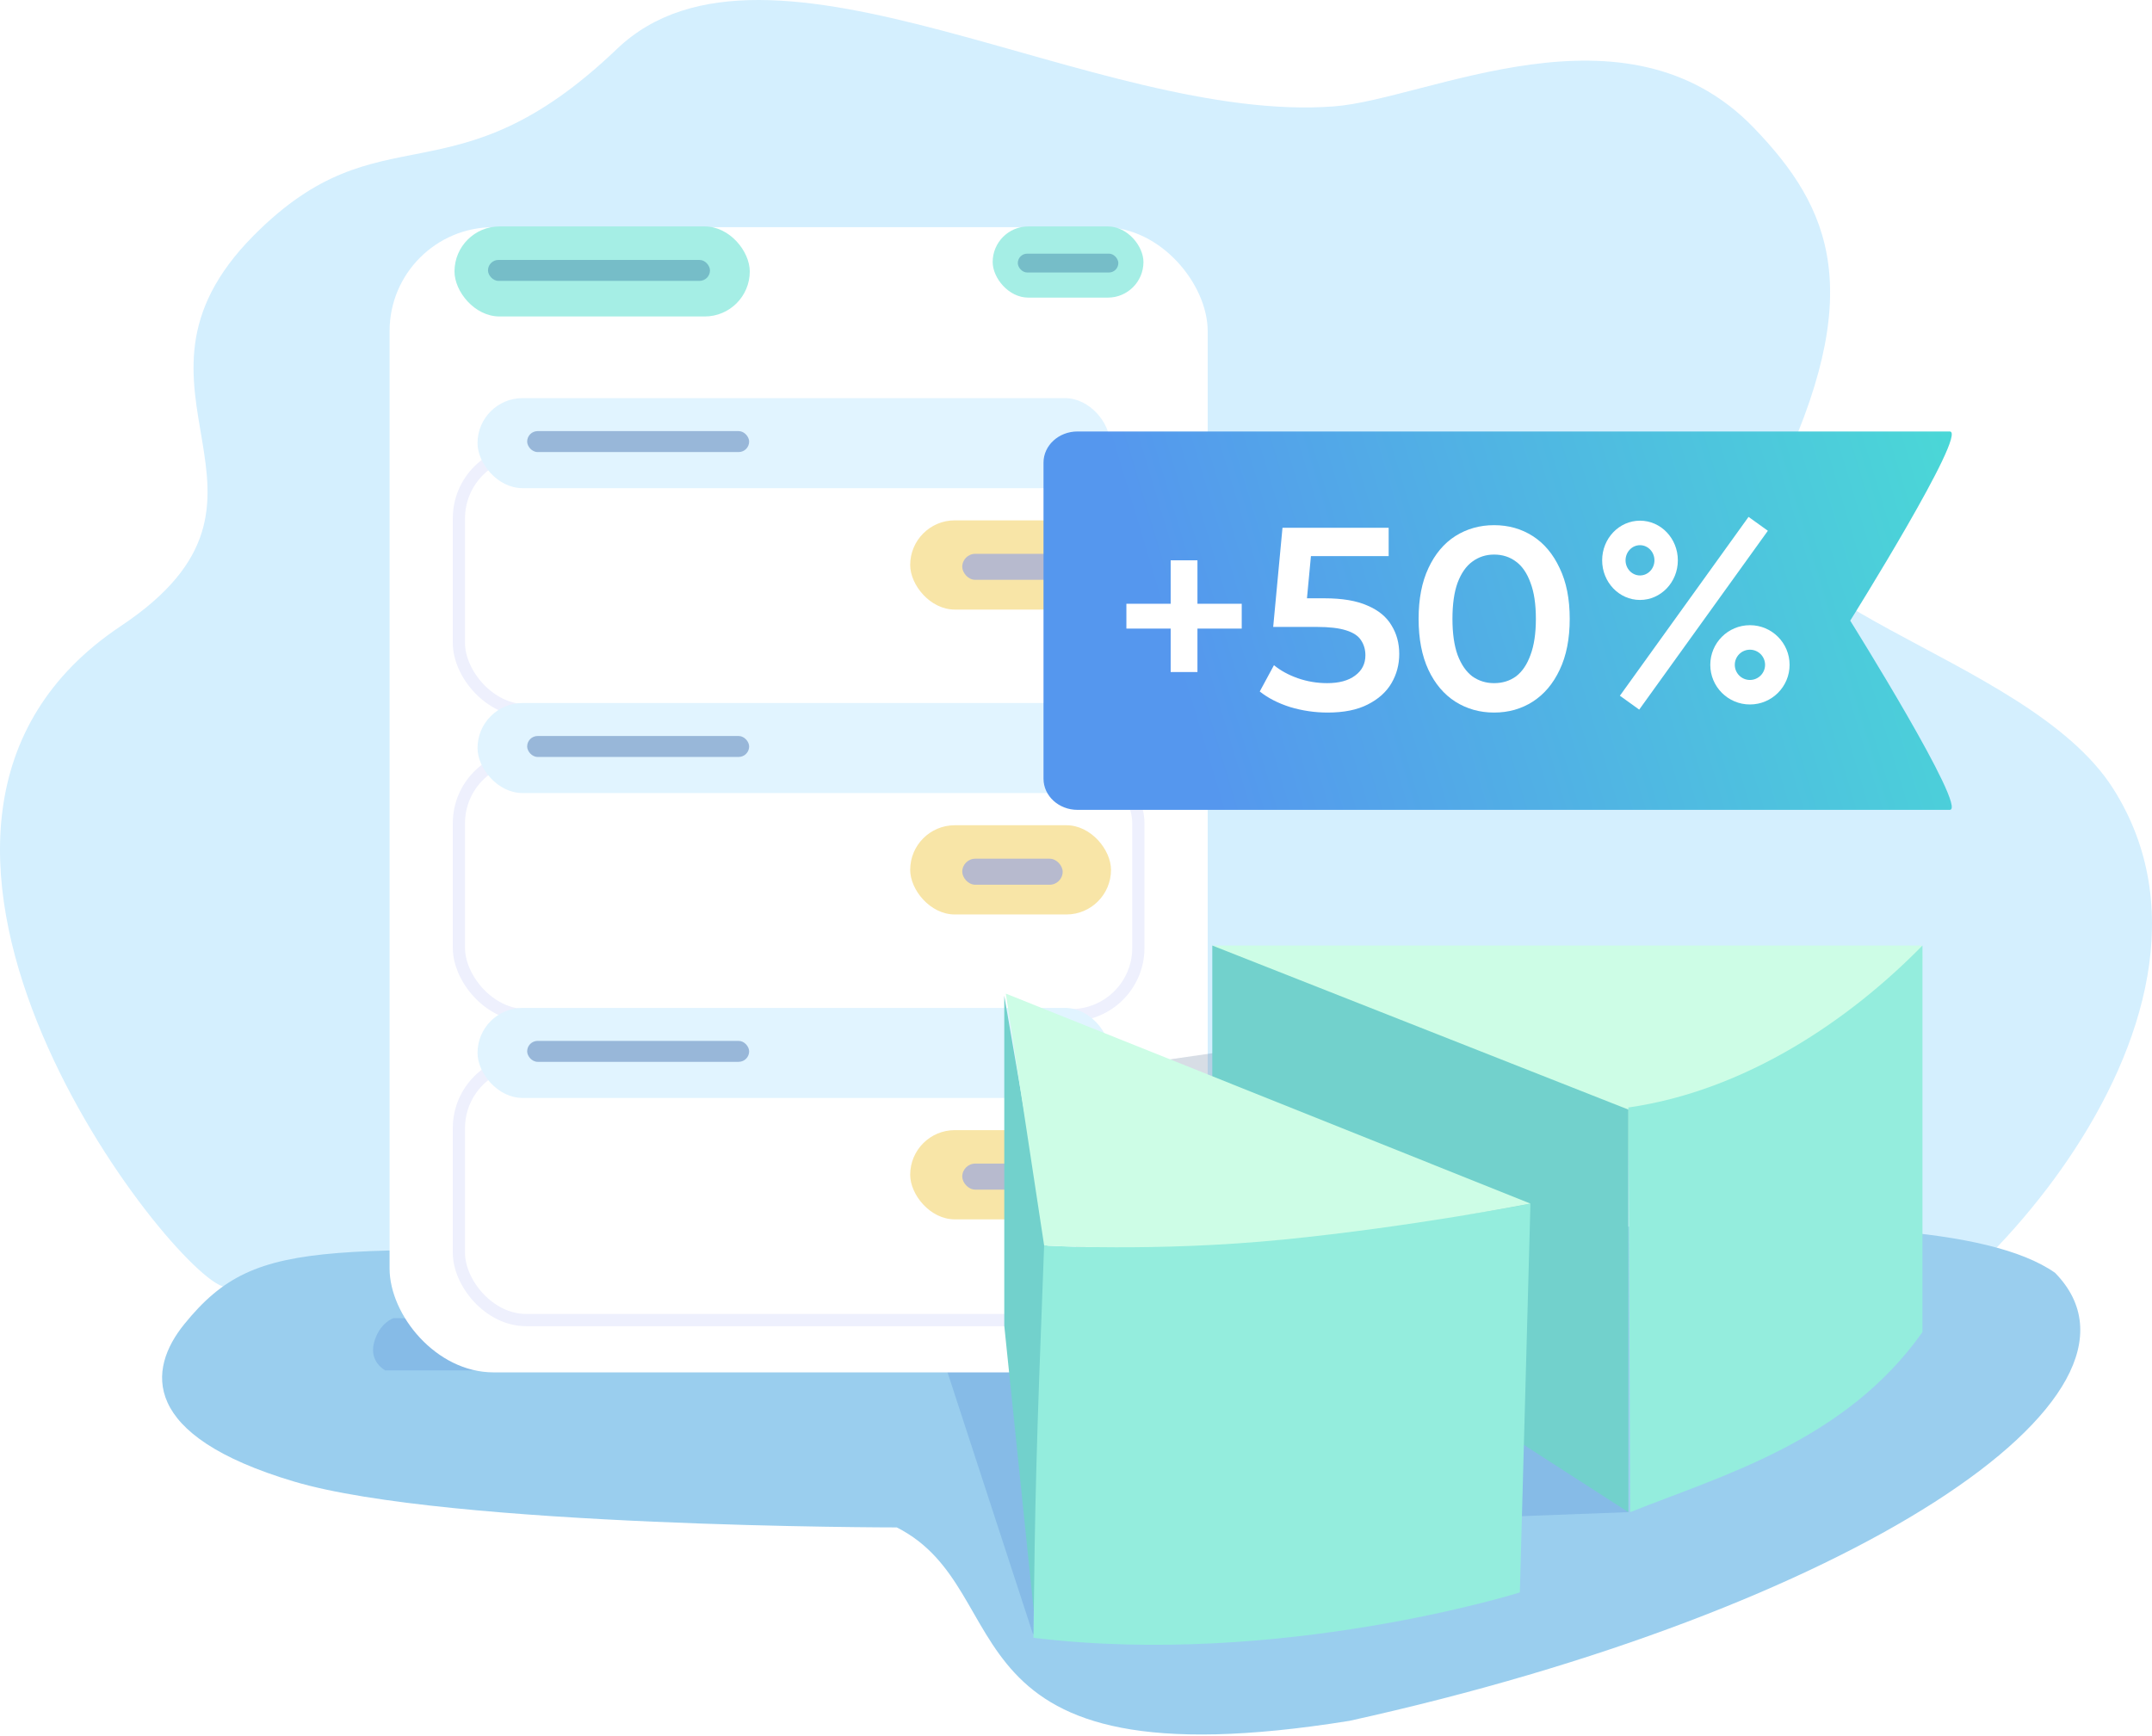 <svg width="352" height="284" viewBox="0 0 352 284" fill="none" xmlns="http://www.w3.org/2000/svg">
<path d="M299.173 222.734C275.821 222.734 44.528 215.615 41.501 215.494C37.754 215.343 40.068 211.847 36.274 210.384C26.377 206.569 -28.906 134.863 19.778 102.406C51.516 81.245 16.226 63.986 41.501 38.52C62.463 17.4 73.92 33.827 100.907 8.014C125.44 -15.453 179.344 20.386 218.24 17.4C233.493 16.23 265.914 -0.859 286.88 20.92C299.536 34.067 305.517 47.866 290.385 79.066C280.838 98.762 331.452 106.576 345.673 129.05C370.103 167.661 317.157 220.618 299.173 222.734Z" fill="#D4EFFE"/>
<path d="M124.937 204.803C53.388 204.803 42.528 201.316 30.128 216.639C24.16 224.014 22.858 234.849 48.074 242.36C73.288 249.872 146.686 249.872 146.686 249.872C167.36 260.321 152.818 292.437 220.74 281.511C302.291 263.529 355.96 228.46 336.138 208.217C314.397 193.002 227.886 204.803 124.937 204.803Z" fill="#9ACEEE"/>
<path d="M243.252 248.24L266.347 247.374L248.497 211L161.539 217.245L64.392 215.626C64.392 215.626 62.112 216.32 61.2 219.558C60.288 222.797 63.024 224.185 63.024 224.185H154.88L168.96 267.32L243.252 248.24Z" fill="#1750BE" fill-opacity="0.15" style="mix-blend-mode:multiply"/>
<g filter="url(#filter0_dd_292_2468)">
<rect x="63.723" y="29.164" width="133.817" height="187.344" rx="17" fill="white"/>
</g>
<rect x="74.342" y="37.042" width="48.296" height="14.729" rx="7.364" fill="#A5EEE5"/>
<rect x="79.822" y="42.523" width="36.308" height="3.425" rx="1.713" fill="#498DAC" fill-opacity="0.5"/>
<g filter="url(#filter1_ddd_292_2468)">
<rect x="74.064" y="60.794" width="113.136" height="44.403" rx="12" fill="white"/>
<rect x="75.064" y="61.794" width="111.136" height="42.403" rx="11" stroke="#EEF0FD" stroke-width="2"/>
</g>
<g filter="url(#filter2_ddd_292_2468)">
<rect x="74.064" y="110.671" width="113.136" height="44.403" rx="12" fill="white"/>
<rect x="75.064" y="111.671" width="111.136" height="42.403" rx="11" stroke="#EEF0FD" stroke-width="2"/>
</g>
<g filter="url(#filter3_ddd_292_2468)">
<rect x="74.064" y="160.548" width="113.136" height="44.403" rx="12" fill="white"/>
<rect x="75.064" y="161.548" width="111.136" height="42.403" rx="11" stroke="#EEF0FD" stroke-width="2"/>
</g>
<rect x="162.371" y="37.042" width="24.662" height="11.646" rx="5.823" fill="#A5EEE5"/>
<rect x="78.109" y="65.13" width="103.443" height="14.729" rx="7.364" fill="#E1F4FF"/>
<rect x="78.109" y="115.007" width="103.443" height="14.729" rx="7.364" fill="#E1F4FF"/>
<rect x="78.109" y="164.884" width="103.443" height="14.729" rx="7.364" fill="#E1F4FF"/>
<rect x="148.879" y="85.124" width="32.846" height="14.598" rx="7.299" fill="#F8E5A7"/>
<rect x="148.879" y="135.001" width="32.846" height="14.598" rx="7.299" fill="#F8E5A7"/>
<rect x="148.879" y="184.878" width="32.846" height="14.598" rx="7.299" fill="#F8E5A7"/>
<rect x="166.481" y="41.495" width="16.441" height="3.083" rx="1.541" fill="#498DAC" fill-opacity="0.5"/>
<rect x="157.395" y="90.598" width="16.423" height="4.258" rx="2.129" fill="#B7BACE" style="mix-blend-mode:multiply"/>
<rect x="157.395" y="140.476" width="16.423" height="4.258" rx="2.129" fill="#B7BACE" style="mix-blend-mode:multiply"/>
<rect x="157.395" y="190.353" width="16.423" height="4.258" rx="2.129" fill="#B7BACE" style="mix-blend-mode:multiply"/>
<rect x="86.228" y="70.526" width="36.308" height="3.425" rx="1.713" fill="#507BB4" fill-opacity="0.5"/>
<rect x="86.228" y="120.403" width="36.308" height="3.425" rx="1.713" fill="#507BB4" fill-opacity="0.5"/>
<rect x="86.228" y="170.28" width="36.308" height="3.425" rx="1.713" fill="#507BB4" fill-opacity="0.5"/>
<path d="M318.918 132.485H176.248C173.175 132.485 170.685 130.203 170.685 127.386V75.683C170.685 72.866 173.175 70.584 176.248 70.584L318.918 70.584C321.991 70.584 302.637 101.534 302.637 101.534C302.637 101.534 321.991 132.485 318.918 132.485Z" fill="url(#paint0_linear_292_2468)"/>
<path d="M203.108 102.832H195.865V109.939H191.486V102.832H184.243V98.77H191.486V91.663H195.865V98.77H203.108V102.832Z" fill="white"/>
<path fill-rule="evenodd" clip-rule="evenodd" d="M268.253 94.139C269.558 94.139 270.616 93.031 270.616 91.663C270.616 90.296 269.558 89.187 268.253 89.187C266.947 89.187 265.889 90.296 265.889 91.663C265.889 93.031 266.947 94.139 268.253 94.139ZM268.253 98.148C271.671 98.148 274.443 95.245 274.443 91.663C274.443 88.082 271.671 85.178 268.253 85.178C264.834 85.178 262.062 88.082 262.062 91.663C262.062 95.245 264.834 98.148 268.253 98.148Z" fill="white"/>
<path fill-rule="evenodd" clip-rule="evenodd" d="M289.167 86.83L268.123 116.087L264.964 113.814L286.008 84.557L289.167 86.83Z" fill="white"/>
<path fill-rule="evenodd" clip-rule="evenodd" d="M286.235 111.236C287.602 111.236 288.711 110.127 288.711 108.76C288.711 107.392 287.602 106.284 286.235 106.284C284.867 106.284 283.759 107.392 283.759 108.76C283.759 110.127 284.867 111.236 286.235 111.236ZM286.235 115.245C289.816 115.245 292.72 112.341 292.72 108.76C292.72 105.178 289.816 102.275 286.235 102.275C282.653 102.275 279.75 105.178 279.75 108.76C279.75 112.341 282.653 115.245 286.235 115.245Z" fill="white"/>
<path d="M217.169 116.568C215.084 116.568 213.042 116.27 211.042 115.674C209.071 115.049 207.409 114.198 206.057 113.119L208.38 108.819C209.451 109.698 210.746 110.408 212.268 110.947C213.817 111.487 215.422 111.756 217.084 111.756C219.028 111.756 220.549 111.345 221.647 110.522C222.774 109.698 223.337 108.591 223.337 107.201C223.337 106.264 223.098 105.441 222.619 104.731C222.168 104.021 221.351 103.482 220.168 103.113C219.014 102.744 217.422 102.56 215.394 102.56H208.254L209.775 86.337H227.14V90.978H211.803L214.676 88.339L213.535 100.473L210.662 97.876H216.619C219.549 97.876 221.901 98.273 223.675 99.068C225.478 99.835 226.788 100.913 227.605 102.304C228.45 103.667 228.872 105.228 228.872 106.988C228.872 108.719 228.45 110.309 227.605 111.756C226.76 113.204 225.464 114.368 223.718 115.248C221.999 116.128 219.816 116.568 217.169 116.568Z" fill="white"/>
<path d="M244.378 116.568C242.04 116.568 239.927 115.972 238.04 114.779C236.181 113.587 234.716 111.856 233.646 109.585C232.575 107.286 232.04 104.504 232.04 101.24C232.04 97.975 232.575 95.208 233.646 92.937C234.716 90.638 236.181 88.892 238.04 87.7C239.927 86.508 242.04 85.912 244.378 85.912C246.744 85.912 248.856 86.508 250.715 87.7C252.574 88.892 254.039 90.638 255.109 92.937C256.208 95.208 256.757 97.975 256.757 101.24C256.757 104.504 256.208 107.286 255.109 109.585C254.039 111.856 252.574 113.587 250.715 114.779C248.856 115.972 246.744 116.568 244.378 116.568ZM244.378 111.756C245.758 111.756 246.955 111.387 247.969 110.649C248.983 109.883 249.772 108.719 250.335 107.158C250.926 105.597 251.222 103.624 251.222 101.24C251.222 98.827 250.926 96.854 250.335 95.321C249.772 93.76 248.983 92.611 247.969 91.873C246.955 91.106 245.758 90.723 244.378 90.723C243.054 90.723 241.871 91.106 240.829 91.873C239.814 92.611 239.012 93.76 238.42 95.321C237.857 96.854 237.575 98.827 237.575 101.24C237.575 103.624 237.857 105.597 238.42 107.158C239.012 108.719 239.814 109.883 240.829 110.649C241.871 111.387 243.054 111.756 244.378 111.756Z" fill="white"/>
<path d="M200.935 184.074C208.073 184.074 211.382 179.526 212.373 177.83L198.419 172.28L176 175.518V203.96H177.601L178.745 184.074H200.935Z" fill="#385981" fill-opacity="0.2" style="mix-blend-mode:multiply"/>
<path d="M267.642 188.707C277.204 186.675 282.872 186.706 302.052 175.141C316.904 166.224 314.273 154.68 314.273 154.68H198.293L267.642 188.707Z" fill="#CDFDE6"/>
<path d="M314.453 154.68C314.453 154.68 314.453 196.39 314.453 217.914C301.89 235.735 281.663 241.379 266.653 247.374C266.653 241.69 266.346 181.179 266.346 181.179C285.583 178.409 302.55 166.837 314.453 154.68Z" fill="#94EDDD"/>
<path d="M266.347 247.374L198.293 203.56V154.68L266.347 181.515V247.374Z" fill="#72D1CC"/>
<path d="M169.547 267.907L164.267 216.867V162.894L171.307 203.652L169.547 267.907Z" fill="#72D1CC"/>
<path d="M250.333 196.896L248.6 260.509C248.6 260.509 209.353 272.821 169.039 267.929C169.308 244.953 169.453 238.331 170.787 203.745C196.698 205.316 241.642 198.801 250.333 196.896Z" fill="#94EDDD"/>
<path d="M164.523 162.547L170.788 203.745C170.788 203.745 188.964 204.865 209.941 202.78C230.917 200.695 250.334 196.896 250.334 196.896L164.523 162.547Z" fill="#CDFDE6"/>
<defs>
<filter id="filter0_dd_292_2468" x="47.723" y="21.164" width="165.817" height="219.344" filterUnits="userSpaceOnUse" color-interpolation-filters="sRGB">
<feFlood flood-opacity="0" result="BackgroundImageFix"/>
<feColorMatrix in="SourceAlpha" type="matrix" values="0 0 0 0 0 0 0 0 0 0 0 0 0 0 0 0 0 0 127 0" result="hardAlpha"/>
<feOffset dy="8"/>
<feGaussianBlur stdDeviation="8"/>
<feColorMatrix type="matrix" values="0 0 0 0 0 0 0 0 0 0 0 0 0 0 0 0 0 0 0.08 0"/>
<feBlend mode="normal" in2="BackgroundImageFix" result="effect1_dropShadow_292_2468"/>
<feColorMatrix in="SourceAlpha" type="matrix" values="0 0 0 0 0 0 0 0 0 0 0 0 0 0 0 0 0 0 127 0" result="hardAlpha"/>
<feOffset/>
<feGaussianBlur stdDeviation="2"/>
<feColorMatrix type="matrix" values="0 0 0 0 0 0 0 0 0 0 0 0 0 0 0 0 0 0 0.04 0"/>
<feBlend mode="normal" in2="effect1_dropShadow_292_2468" result="effect2_dropShadow_292_2468"/>
<feBlend mode="normal" in="SourceGraphic" in2="effect2_dropShadow_292_2468" result="shape"/>
</filter>
<filter id="filter1_ddd_292_2468" x="54.063" y="50.794" width="153.136" height="84.403" filterUnits="userSpaceOnUse" color-interpolation-filters="sRGB">
<feFlood flood-opacity="0" result="BackgroundImageFix"/>
<feColorMatrix in="SourceAlpha" type="matrix" values="0 0 0 0 0 0 0 0 0 0 0 0 0 0 0 0 0 0 127 0" result="hardAlpha"/>
<feOffset/>
<feGaussianBlur stdDeviation="0.5"/>
<feColorMatrix type="matrix" values="0 0 0 0 0 0 0 0 0 0 0 0 0 0 0 0 0 0 0.04 0"/>
<feBlend mode="normal" in2="BackgroundImageFix" result="effect1_dropShadow_292_2468"/>
<feColorMatrix in="SourceAlpha" type="matrix" values="0 0 0 0 0 0 0 0 0 0 0 0 0 0 0 0 0 0 127 0" result="hardAlpha"/>
<feOffset dy="2"/>
<feGaussianBlur stdDeviation="3"/>
<feColorMatrix type="matrix" values="0 0 0 0 0 0 0 0 0 0 0 0 0 0 0 0 0 0 0.04 0"/>
<feBlend mode="normal" in2="effect1_dropShadow_292_2468" result="effect2_dropShadow_292_2468"/>
<feColorMatrix in="SourceAlpha" type="matrix" values="0 0 0 0 0 0 0 0 0 0 0 0 0 0 0 0 0 0 127 0" result="hardAlpha"/>
<feOffset dy="10"/>
<feGaussianBlur stdDeviation="10"/>
<feColorMatrix type="matrix" values="0 0 0 0 0 0 0 0 0 0 0 0 0 0 0 0 0 0 0.04 0"/>
<feBlend mode="normal" in2="effect2_dropShadow_292_2468" result="effect3_dropShadow_292_2468"/>
<feBlend mode="normal" in="SourceGraphic" in2="effect3_dropShadow_292_2468" result="shape"/>
</filter>
<filter id="filter2_ddd_292_2468" x="54.063" y="100.671" width="153.136" height="84.403" filterUnits="userSpaceOnUse" color-interpolation-filters="sRGB">
<feFlood flood-opacity="0" result="BackgroundImageFix"/>
<feColorMatrix in="SourceAlpha" type="matrix" values="0 0 0 0 0 0 0 0 0 0 0 0 0 0 0 0 0 0 127 0" result="hardAlpha"/>
<feOffset/>
<feGaussianBlur stdDeviation="0.5"/>
<feColorMatrix type="matrix" values="0 0 0 0 0 0 0 0 0 0 0 0 0 0 0 0 0 0 0.04 0"/>
<feBlend mode="normal" in2="BackgroundImageFix" result="effect1_dropShadow_292_2468"/>
<feColorMatrix in="SourceAlpha" type="matrix" values="0 0 0 0 0 0 0 0 0 0 0 0 0 0 0 0 0 0 127 0" result="hardAlpha"/>
<feOffset dy="2"/>
<feGaussianBlur stdDeviation="3"/>
<feColorMatrix type="matrix" values="0 0 0 0 0 0 0 0 0 0 0 0 0 0 0 0 0 0 0.04 0"/>
<feBlend mode="normal" in2="effect1_dropShadow_292_2468" result="effect2_dropShadow_292_2468"/>
<feColorMatrix in="SourceAlpha" type="matrix" values="0 0 0 0 0 0 0 0 0 0 0 0 0 0 0 0 0 0 127 0" result="hardAlpha"/>
<feOffset dy="10"/>
<feGaussianBlur stdDeviation="10"/>
<feColorMatrix type="matrix" values="0 0 0 0 0 0 0 0 0 0 0 0 0 0 0 0 0 0 0.04 0"/>
<feBlend mode="normal" in2="effect2_dropShadow_292_2468" result="effect3_dropShadow_292_2468"/>
<feBlend mode="normal" in="SourceGraphic" in2="effect3_dropShadow_292_2468" result="shape"/>
</filter>
<filter id="filter3_ddd_292_2468" x="54.063" y="150.548" width="153.136" height="84.403" filterUnits="userSpaceOnUse" color-interpolation-filters="sRGB">
<feFlood flood-opacity="0" result="BackgroundImageFix"/>
<feColorMatrix in="SourceAlpha" type="matrix" values="0 0 0 0 0 0 0 0 0 0 0 0 0 0 0 0 0 0 127 0" result="hardAlpha"/>
<feOffset/>
<feGaussianBlur stdDeviation="0.5"/>
<feColorMatrix type="matrix" values="0 0 0 0 0 0 0 0 0 0 0 0 0 0 0 0 0 0 0.04 0"/>
<feBlend mode="normal" in2="BackgroundImageFix" result="effect1_dropShadow_292_2468"/>
<feColorMatrix in="SourceAlpha" type="matrix" values="0 0 0 0 0 0 0 0 0 0 0 0 0 0 0 0 0 0 127 0" result="hardAlpha"/>
<feOffset dy="2"/>
<feGaussianBlur stdDeviation="3"/>
<feColorMatrix type="matrix" values="0 0 0 0 0 0 0 0 0 0 0 0 0 0 0 0 0 0 0.04 0"/>
<feBlend mode="normal" in2="effect1_dropShadow_292_2468" result="effect2_dropShadow_292_2468"/>
<feColorMatrix in="SourceAlpha" type="matrix" values="0 0 0 0 0 0 0 0 0 0 0 0 0 0 0 0 0 0 127 0" result="hardAlpha"/>
<feOffset dy="10"/>
<feGaussianBlur stdDeviation="10"/>
<feColorMatrix type="matrix" values="0 0 0 0 0 0 0 0 0 0 0 0 0 0 0 0 0 0 0.04 0"/>
<feBlend mode="normal" in2="effect2_dropShadow_292_2468" result="effect3_dropShadow_292_2468"/>
<feBlend mode="normal" in="SourceGraphic" in2="effect3_dropShadow_292_2468" result="shape"/>
</filter>
<linearGradient id="paint0_linear_292_2468" x1="199.277" y1="132.485" x2="329.566" y2="93.281" gradientUnits="userSpaceOnUse">
<stop stop-color="#5597EE"/>
<stop offset="1" stop-color="#4AD9D6"/>
</linearGradient>
</defs>
</svg>
